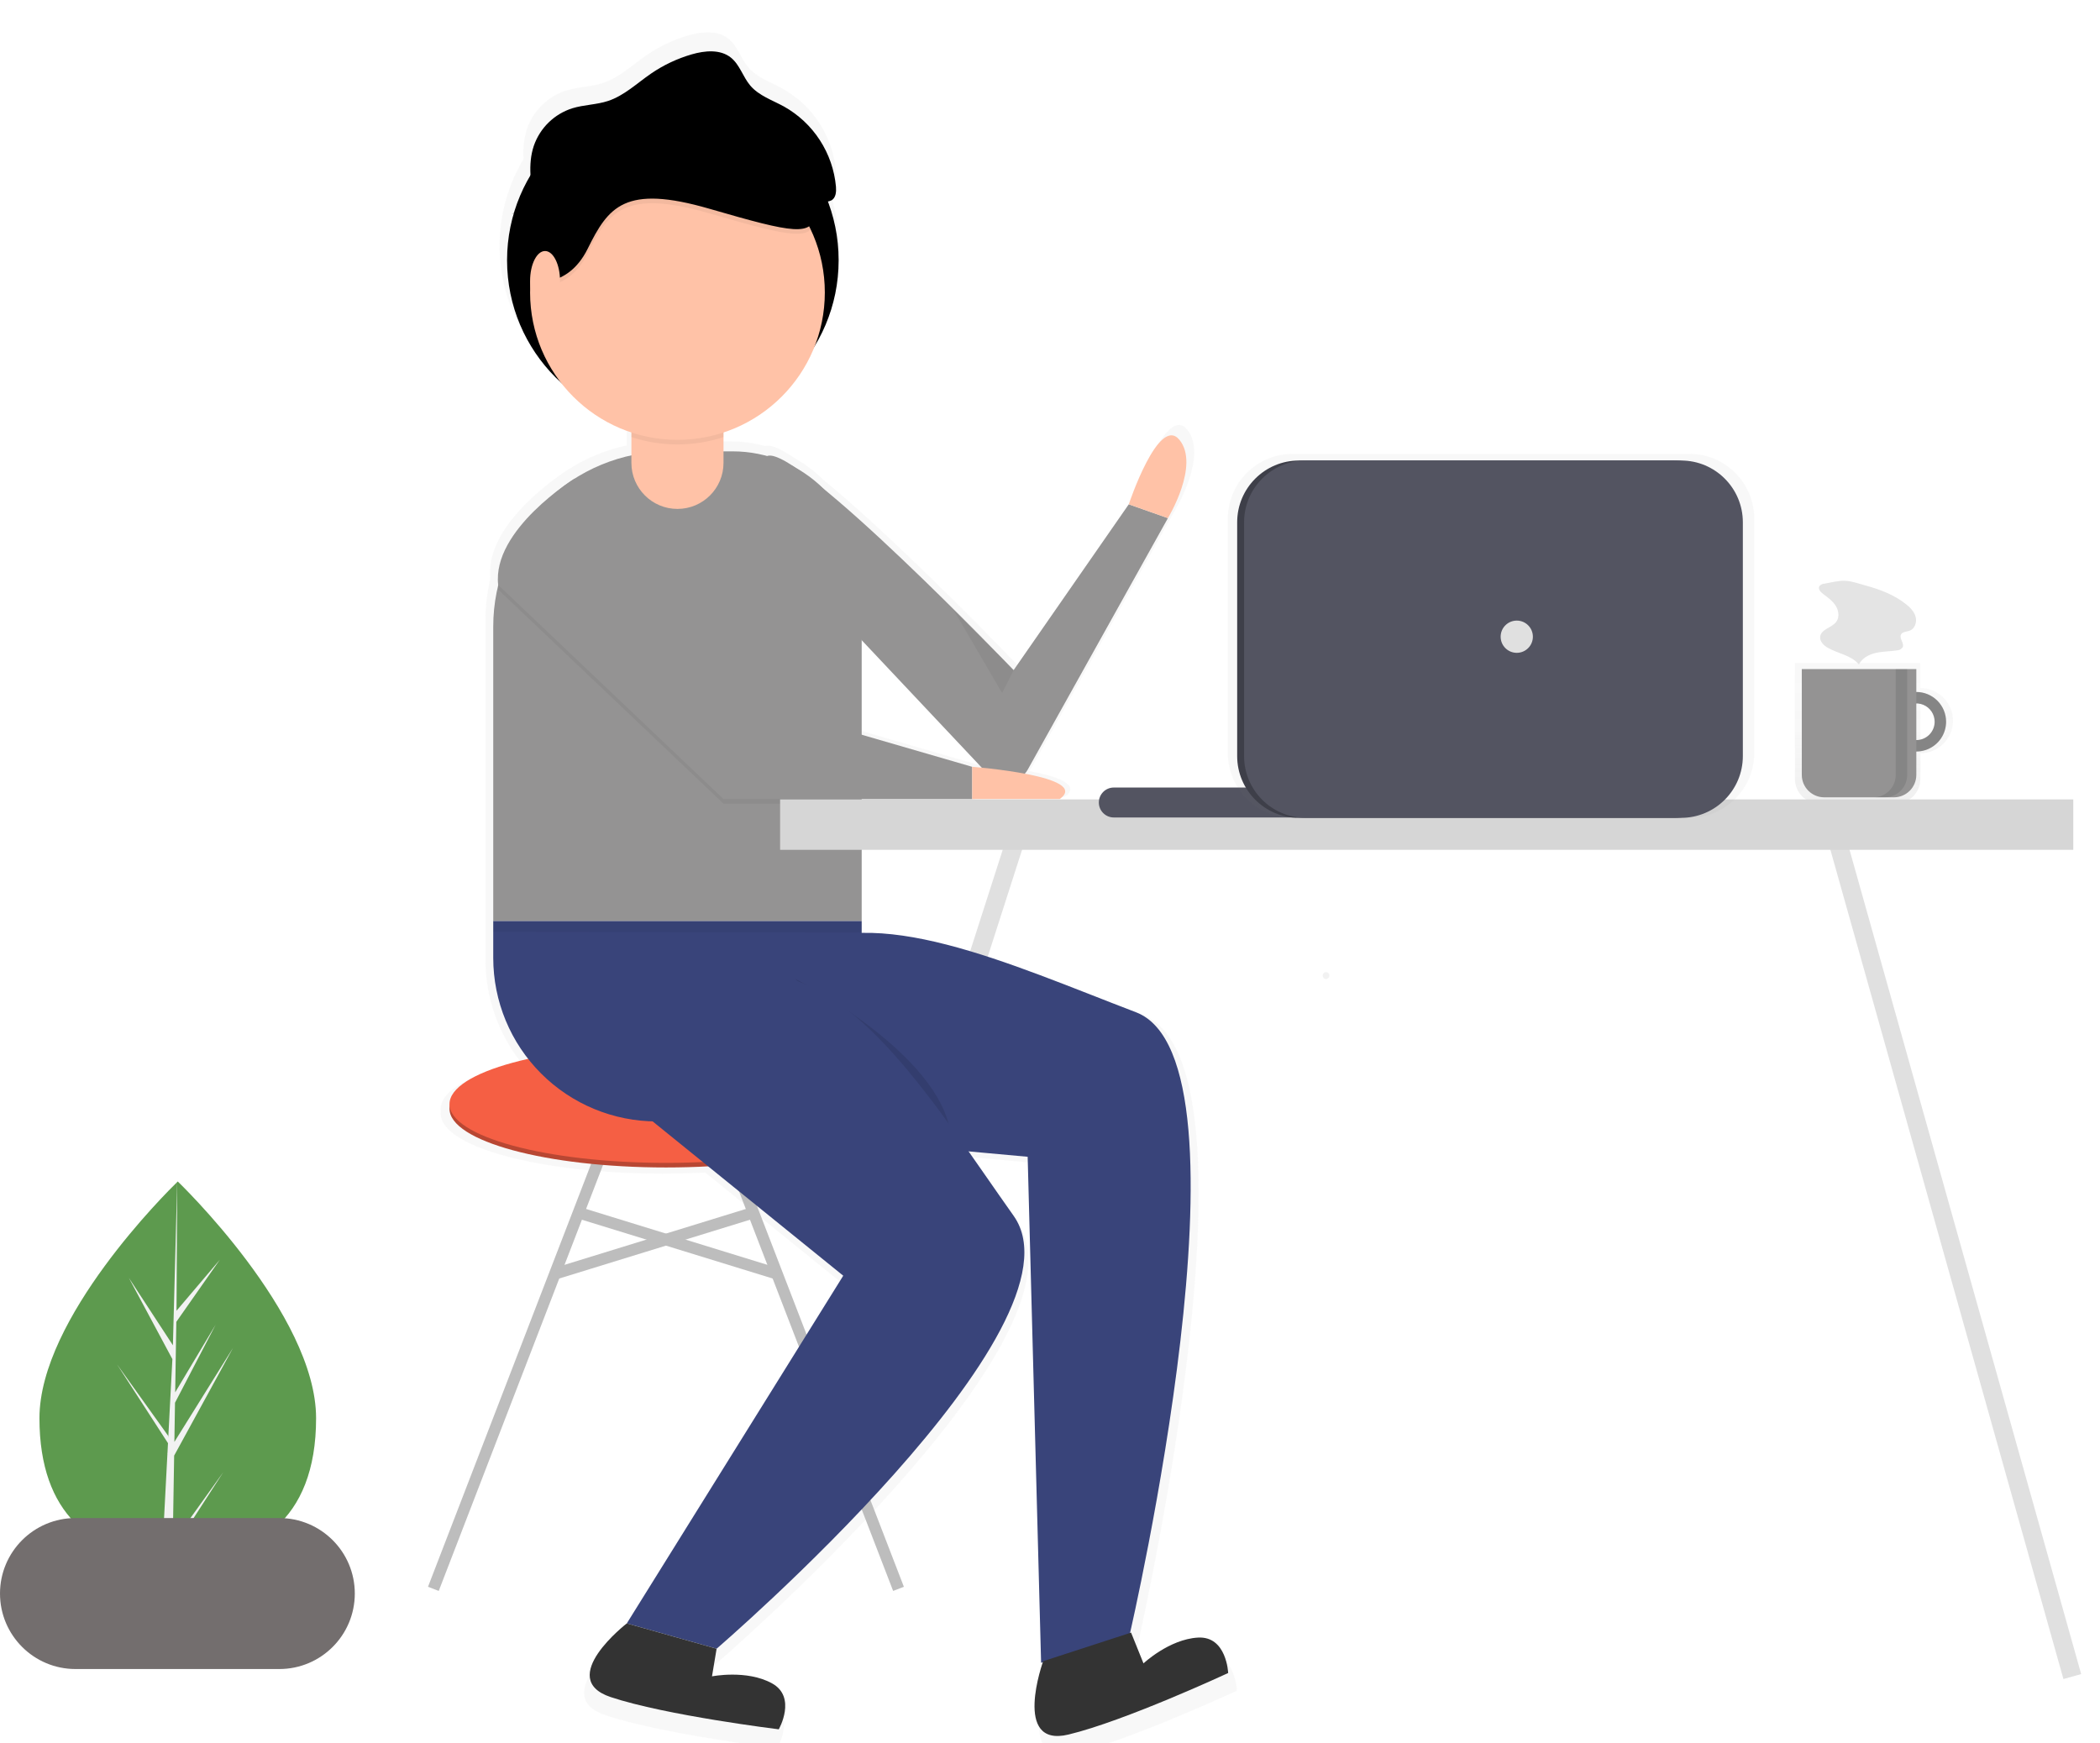 <svg width="912" height="757" viewBox="0 0 912 757" fill="none" xmlns="http://www.w3.org/2000/svg">
<g clip-path="url(#clip0)" filter="url(#filter0_di)">
<path d="M141.273 601.895C141.273 647.134 114.378 662.931 81.205 662.931C80.433 662.931 79.664 662.923 78.9 662.902C77.364 662.869 75.84 662.802 74.337 662.693C44.395 660.577 21.133 643.965 21.133 601.895C21.133 558.359 76.759 503.422 80.954 499.343L80.963 499.339C81.121 499.181 81.205 499.101 81.205 499.101C81.205 499.101 141.273 556.652 141.273 601.895Z" fill="#5D9A4E"/>
<path d="M79.013 656.009L100.985 625.312L78.959 659.378L78.9 662.902C77.364 662.869 75.84 662.802 74.337 662.693L76.704 617.434L76.688 617.083L76.73 617.016L76.951 612.741L54.87 578.586L77.018 609.535L77.072 610.441L78.863 576.244L59.959 540.954L79.093 570.237L80.954 499.343L80.963 499.101V499.339L80.654 555.245L99.47 533.081L80.575 560.059L80.078 590.677L97.65 561.294L80.003 595.186L79.727 612.207L105.236 571.306L79.631 618.148L79.013 656.009Z" fill="#F2F2F2"/>
<g opacity="0.7">
<path opacity="0.7" d="M837.984 284.805V273.91H783.509V324.3C783.509 327.117 784.628 329.819 786.62 331.811C788.612 333.803 791.314 334.922 794.132 334.922H827.362C830.179 334.922 832.881 333.803 834.873 331.811C836.865 329.819 837.984 327.117 837.984 324.3V313.132C841.741 313.132 845.343 311.64 848 308.984C850.656 306.328 852.148 302.725 852.148 298.969C852.148 295.212 850.656 291.61 848 288.953C845.343 286.297 841.741 284.805 837.984 284.805ZM837.984 307.685V290.253C840.296 290.253 842.513 291.171 844.148 292.805C845.782 294.44 846.7 296.657 846.7 298.969C846.7 301.28 845.782 303.497 844.148 305.132C842.513 306.766 840.296 307.685 837.984 307.685Z" fill="url(#paint0_linear)"/>
</g>
<path d="M836.232 286.51C833.674 286.51 831.174 287.269 829.047 288.69C826.92 290.111 825.263 292.13 824.284 294.493C823.305 296.856 823.049 299.457 823.548 301.965C824.047 304.474 825.279 306.778 827.087 308.587C828.896 310.395 831.2 311.627 833.709 312.126C836.217 312.625 838.818 312.369 841.181 311.39C843.544 310.411 845.563 308.754 846.984 306.627C848.405 304.5 849.164 302 849.164 299.442C849.164 296.012 847.801 292.723 845.376 290.298C842.951 287.873 839.661 286.51 836.232 286.51ZM836.232 307.4C834.658 307.4 833.119 306.934 831.81 306.059C830.502 305.185 829.482 303.942 828.879 302.488C828.277 301.034 828.119 299.433 828.426 297.89C828.733 296.346 829.491 294.928 830.604 293.815C831.717 292.702 833.135 291.944 834.679 291.637C836.223 291.33 837.823 291.488 839.277 292.09C840.731 292.692 841.974 293.712 842.849 295.021C843.723 296.33 844.19 297.868 844.19 299.442C844.19 301.553 843.351 303.577 841.859 305.07C840.367 306.562 838.342 307.4 836.232 307.4Z" fill="#949393"/>
<path opacity="0.1" d="M836.232 286.51C833.674 286.51 831.174 287.269 829.047 288.69C826.92 290.111 825.263 292.13 824.284 294.493C823.305 296.856 823.049 299.457 823.548 301.965C824.047 304.474 825.279 306.778 827.087 308.587C828.896 310.395 831.2 311.627 833.709 312.126C836.217 312.625 838.818 312.369 841.181 311.39C843.544 310.411 845.563 308.754 846.984 306.627C848.405 304.5 849.164 302 849.164 299.442C849.164 296.012 847.801 292.723 845.376 290.298C842.951 287.873 839.661 286.51 836.232 286.51ZM836.232 307.4C834.658 307.4 833.119 306.934 831.81 306.059C830.502 305.185 829.482 303.942 828.879 302.488C828.277 301.034 828.119 299.433 828.426 297.89C828.733 296.346 829.491 294.928 830.604 293.815C831.717 292.702 833.135 291.944 834.679 291.637C836.223 291.33 837.823 291.488 839.277 292.09C840.731 292.692 841.974 293.712 842.849 295.021C843.723 296.33 844.19 297.868 844.19 299.442C844.19 301.553 843.351 303.577 841.859 305.07C840.367 306.562 838.342 307.4 836.232 307.4Z" fill="black"/>
<path d="M786.493 276.563H836.232V322.52C836.232 325.106 835.204 327.586 833.376 329.414C831.547 331.242 829.068 332.27 826.482 332.27H796.243C793.657 332.27 791.177 331.242 789.349 329.414C787.52 327.586 786.493 325.106 786.493 322.52V276.563Z" fill="#949393"/>
<path opacity="0.1" d="M827.279 276.563V322.571C827.279 325.143 826.257 327.61 824.438 329.429C822.619 331.248 820.152 332.27 817.58 332.27H822.554C825.126 332.27 827.593 331.248 829.412 329.429C831.231 327.61 832.253 325.143 832.253 322.571V276.563H827.279Z" fill="black"/>
<path d="M796.308 239.481C795.883 239.494 795.466 239.601 795.086 239.794C794.706 239.987 794.374 240.261 794.112 240.596C793.459 241.779 794.642 243.112 795.721 243.925C797.714 245.427 799.815 246.901 801.17 248.997C802.524 251.093 802.95 254.017 801.469 256.026C799.535 258.648 794.921 259.212 794.475 262.44C794.188 264.512 795.98 266.28 797.795 267.32C802.275 269.886 808.051 270.571 811.296 274.587C812.638 271.827 815.641 270.231 818.634 269.549C821.627 268.868 824.737 268.919 827.772 268.457C828.267 268.447 828.754 268.321 829.192 268.089C829.63 267.856 830.007 267.524 830.293 267.119C831.141 265.398 828.723 263.333 829.558 261.604C830.193 260.289 832.059 260.391 833.421 259.864C835.64 259.007 836.554 256.152 835.925 253.858C835.295 251.564 833.517 249.772 831.646 248.302C826.606 244.342 820.545 242.012 814.416 240.337C811.565 239.558 808.218 238.336 805.257 238.218C802.398 238.104 799.138 238.997 796.308 239.481Z" fill="#E4E4E4"/>
<path d="M447.209 344.016L343.209 668.016" stroke="#E0E0E0" stroke-width="8" stroke-miterlimit="10"/>
<g opacity="0.7">
<path opacity="0.7" d="M527.788 704.506C514.995 705.248 503.599 715.965 503.599 715.965L498.088 702.295L497.638 702.441C500.33 690.657 555.104 447.722 500.272 426.779C458.139 410.686 413.448 390.771 378.434 391.519V334.129H427.523V332.084H466.385C473.834 326.763 463.01 323.104 450.911 320.817C451.405 320.253 451.839 319.64 452.208 318.988L514.451 207.317C514.451 207.317 528.768 183.795 519.564 172.546C510.36 161.296 497.065 201.181 497.065 201.181L445.931 274.814C445.931 274.814 394.322 221.023 361.492 194.273C357.849 190.662 353.738 187.556 349.27 185.036C343.277 180.981 338.741 178.881 336.504 179.704C336.481 179.713 336.463 179.727 336.44 179.736C331.465 178.358 326.326 177.66 321.164 177.659H317.073V169.268C326.237 166.242 334.62 161.231 341.625 154.593C348.63 147.956 354.084 139.854 357.6 130.867C363.369 121.312 366.892 110.571 367.904 99.455C368.916 88.339 367.389 77.138 363.439 66.699C364.05 66.627 364.637 66.423 365.162 66.103C367.014 64.91 367.197 62.302 367.018 60.107C366.347 52.738 363.89 45.644 359.861 39.438C355.832 33.232 350.353 28.101 343.896 24.488C338.714 21.654 332.78 19.702 328.959 15.199C325.676 11.33 324.296 5.918 320.323 2.761C315.604 -0.99 308.785 -0.345 302.994 1.329C296.549 3.194 290.443 6.075 284.906 9.864C278.641 14.155 272.987 19.668 265.775 22.043C260.65 23.73 255.093 23.696 249.935 25.282C245.978 26.536 242.368 28.699 239.396 31.598C236.424 34.496 234.171 38.05 232.819 41.976C231.506 46.193 231.009 50.621 231.354 55.024C228.218 60.266 225.75 65.881 224.008 71.736C223.623 71.944 223.235 72.148 222.852 72.363L223.974 71.859C220.062 85.062 219.932 99.098 223.599 112.372C227.265 125.645 234.581 137.624 244.716 146.948C252.724 157.373 263.682 165.15 276.166 169.268V179.419C267.259 181.34 258.762 184.82 251.066 189.699L251.055 189.686C251.055 189.686 250.402 190.089 249.285 190.841C249.173 190.916 249.061 190.992 248.95 191.067C241.382 196.203 216.024 214.971 216.88 235.25C216.847 236.03 216.852 236.812 216.894 237.596C215.509 243.457 214.808 249.458 214.805 255.48V402.649C214.785 418.911 220.25 434.704 230.316 447.475C208.975 452.259 195.374 459.493 195.374 467.589C195.481 468.267 195.481 468.957 195.374 469.635C195.374 484.037 238.414 495.713 291.506 495.713C297.925 495.713 304.196 495.541 310.263 495.215L370.253 543.779L274.121 698.204C274.121 698.204 242.417 722.749 266.962 730.93C291.506 739.112 341.617 745.248 341.617 745.248C341.617 745.248 349.799 730.93 338.549 724.794C327.3 718.658 311.96 721.726 311.96 721.726L314.005 709.454C314.005 709.454 480.702 566.278 445.931 517.19C439.279 507.798 432.627 498.108 425.917 488.569L452.159 490.961L458.13 715.718L458.877 715.474C457.378 719.89 446.776 753.214 470.276 747.575C495.434 741.538 541.209 720.243 541.209 720.243C541.209 720.243 540.581 703.765 527.788 704.506ZM427.523 317.766L378.434 303.515V261.519L431.788 318.156C429.165 317.893 427.523 317.766 427.523 317.766Z" fill="url(#paint1_linear)"/>
</g>
<path d="M296.209 171.016C335.974 171.016 368.209 138.781 368.209 99.016C368.209 59.252 335.974 27.016 296.209 27.016C256.445 27.016 224.209 59.252 224.209 99.016C224.209 138.781 256.445 171.016 296.209 171.016Z" fill="black"/>
<path d="M378.209 264.016L433.156 322.345C434.313 323.573 435.743 324.511 437.331 325.083C438.918 325.655 440.618 325.845 442.293 325.637C443.967 325.429 445.569 324.829 446.969 323.886C448.368 322.943 449.525 321.684 450.347 320.21L511.209 211.016L494.209 205.016L444.209 277.016C444.209 277.016 350.342 179.179 337.209 184.016C324.076 188.853 378.209 264.016 378.209 264.016Z" fill="#949393"/>
<path d="M273.209 466.016L192.209 676.016" stroke="#BDBDBD" stroke-width="5" stroke-miterlimit="10"/>
<path d="M313.209 466.016L394.209 676.016" stroke="#BDBDBD" stroke-width="5" stroke-miterlimit="10"/>
<path d="M293.209 493.016C345.124 493.016 387.209 481.599 387.209 467.516C387.209 453.433 345.124 442.016 293.209 442.016C241.294 442.016 199.209 453.433 199.209 467.516C199.209 481.599 241.294 493.016 293.209 493.016Z" fill="#B84733"/>
<path d="M293.209 491.016C345.124 491.016 387.209 479.599 387.209 465.516C387.209 451.433 345.124 440.016 293.209 440.016C241.294 440.016 199.209 451.433 199.209 465.516C199.209 479.599 241.294 491.016 293.209 491.016Z" fill="#F55F44"/>
<path d="M253.655 512.154L342.345 539.484" stroke="#BDBDBD" stroke-width="5" stroke-miterlimit="10"/>
<path d="M332.763 512.154L244.073 539.484" stroke="#BDBDBD" stroke-width="5" stroke-miterlimit="10"/>
<path d="M294.304 182.016H322.209C337.061 182.016 351.305 187.916 361.807 198.418C372.309 208.92 378.209 223.164 378.209 238.016V386.016H218.209V258.111C218.209 237.929 226.226 218.574 240.497 204.304C254.767 190.033 274.122 182.016 294.304 182.016Z" fill="#949393"/>
<path d="M218.209 386.016H378.209V473.016H289.209C270.379 473.016 252.32 465.536 239.005 452.221C225.689 438.906 218.209 420.846 218.209 402.016V386.016Z" fill="#39447A"/>
<path opacity="0.05" d="M220.37 242.055L318.209 335.016H426.209V321.016L333.209 294.016L253.655 195.776C253.655 195.776 217.531 218.095 220.37 242.055Z" fill="black"/>
<path d="M220.37 240.055L318.209 333.016H426.209V319.016L333.209 292.016L253.655 193.776C253.655 193.776 217.531 216.095 220.37 240.055Z" fill="#949393"/>
<path d="M426.209 319.016C426.209 319.016 478.209 323.016 464.209 333.016H426.209V319.016Z" fill="#FFC2A7"/>
<path d="M494.209 205.016C494.209 205.016 507.209 166.016 516.209 177.016C525.209 188.016 511.209 211.016 511.209 211.016L494.209 205.016Z" fill="#FFC2A7"/>
<path opacity="0.05" d="M218.209 386.016V390.683L378.209 391.016V386.016H218.209Z" fill="black"/>
<path d="M342.671 478.56L450.299 488.369L456.138 708.141L494.669 695.597C494.669 695.597 552.295 446.599 497.345 425.61C442.395 404.622 382.997 376.985 347.533 399.508C312.069 422.032 342.671 478.56 342.671 478.56Z" fill="#39447A"/>
<path opacity="0.1" d="M349.209 411.016C349.209 411.016 408.209 441.016 416.209 475.016L349.209 411.016Z" fill="black"/>
<path d="M286.21 472.016L370.209 540.016L276.209 691.016L315.209 702.016C315.209 702.016 478.209 562.016 444.209 514.016C410.209 466.016 376.209 410.016 334.209 409.016C292.209 408.016 286.21 472.016 286.21 472.016Z" fill="#39447A"/>
<path opacity="0.05" d="M418.209 251.016L439.209 287.016L444.209 277.016L418.209 251.016Z" fill="black"/>
<path d="M276.209 691.016C276.209 691.016 245.209 715.016 269.209 723.016C293.209 731.016 342.209 737.016 342.209 737.016C342.209 737.016 350.209 723.016 339.209 717.016C328.209 711.016 313.209 714.016 313.209 714.016L315.209 702.016L276.209 691.016Z" fill="#333333"/>
<path d="M457.032 707.431C457.032 707.431 443.415 745.195 468.014 739.291C492.614 733.388 537.374 712.566 537.374 712.566C537.374 712.566 536.759 696.453 524.25 697.179C511.742 697.904 500.598 708.383 500.598 708.383L495.209 695.016L457.032 707.431Z" fill="#333333"/>
<path d="M298.209 147.016H298.209C287.163 147.016 278.209 155.97 278.209 167.016V187.016C278.209 198.062 287.163 207.016 298.209 207.016H298.209C309.255 207.016 318.209 198.062 318.209 187.016V167.016C318.209 155.97 309.255 147.016 298.209 147.016Z" fill="#FFC2A7"/>
<path opacity="0.05" d="M298.209 149.016C292.905 149.016 287.818 151.123 284.067 154.874C280.316 158.625 278.209 163.712 278.209 169.016V175.811C291.2 180.084 305.218 180.084 318.209 175.811V169.016C318.209 163.712 316.102 158.625 312.351 154.874C308.6 151.123 303.513 149.016 298.209 149.016Z" fill="black"/>
<path d="M298.209 177.016C333.555 177.016 362.209 148.362 362.209 113.016C362.209 77.67 333.555 49.016 298.209 49.016C262.863 49.016 234.209 77.67 234.209 113.016C234.209 148.362 262.863 177.016 298.209 177.016Z" fill="#FFC2A7"/>
<path opacity="0.05" d="M234.209 110.112C234.209 110.112 250.209 114.235 259.209 96.05C268.209 77.865 275.209 67.947 312.209 78.692C349.209 89.438 356.652 90.749 358.431 80.588C359.646 73.644 346.489 56.778 338.035 46.793C333.911 41.922 327.18 39.016 319.987 39.016H278.209L253.209 50.588L234.209 67.12L230.209 89.438L234.209 110.112Z" fill="black"/>
<path d="M234.209 108.112C234.209 108.112 250.209 112.235 259.209 94.05C268.209 75.865 275.209 65.947 312.209 76.692C349.209 87.438 356.652 88.749 358.431 78.588C359.646 71.644 346.489 54.778 338.035 44.793C333.911 39.922 327.18 37.016 319.987 37.016H278.209L253.209 48.588L234.209 65.12L230.209 87.438L234.209 108.112Z" fill="black"/>
<path d="M240.709 121.016C244.299 121.016 247.209 115.196 247.209 108.016C247.209 100.836 244.299 95.016 240.709 95.016C237.119 95.016 234.209 100.836 234.209 108.016C234.209 115.196 237.119 121.016 240.709 121.016Z" fill="#FFC2A7"/>
<path d="M236.063 74.565C234.58 66.194 233.123 57.404 235.823 49.342C237.146 45.504 239.349 42.029 242.255 39.194C245.161 36.36 248.69 34.245 252.56 33.018C257.603 31.468 263.038 31.501 268.049 29.851C275.101 27.529 280.629 22.139 286.755 17.943C292.169 14.238 298.14 11.42 304.442 9.597C310.105 7.96 316.772 7.33 321.387 10.997C325.272 14.084 326.621 19.376 329.831 23.159C333.567 27.563 339.37 29.471 344.437 32.242C350.75 35.775 356.109 40.792 360.048 46.861C363.988 52.929 366.39 59.866 367.047 67.071C367.221 69.218 367.042 71.768 365.231 72.934C364.106 73.506 362.839 73.737 361.584 73.599C336.005 73.234 310.396 72.867 284.923 70.519C277.004 69.789 269.069 68.866 261.122 69.168C248.824 69.647 236.814 73.036 226.078 79.055" fill="black"/>
<path d="M125.301 645.267H36.784C18.678 645.267 4 659.945 4 678.051V678.051C4 696.157 18.678 710.835 36.784 710.835H125.301C143.408 710.835 158.085 696.157 158.085 678.051C158.085 659.945 143.408 645.267 125.301 645.267Z" fill="#736E6E"/>
<path d="M579.876 411.183C580.265 411.169 580.633 411.005 580.903 410.725C581.174 410.446 581.325 410.072 581.325 409.683C581.325 409.294 581.174 408.92 580.903 408.64C580.633 408.36 580.265 408.196 579.876 408.183C579.487 408.196 579.119 408.36 578.848 408.64C578.578 408.92 578.427 409.294 578.427 409.683C578.427 410.072 578.578 410.446 578.848 410.725C579.119 411.005 579.487 411.169 579.876 411.183Z" fill="url(#paint2_linear)"/>
<path d="M799.971 344.016L903.971 714.108" stroke="#E0E0E0" stroke-width="8" stroke-miterlimit="10"/>
<path d="M904.393 333.178H342.787V355.063H904.393V333.178Z" fill="#D6D6D6"/>
<path d="M566.709 328.016H487.709C484.119 328.016 481.209 330.926 481.209 334.516V334.516C481.209 338.106 484.119 341.016 487.709 341.016H566.709C570.299 341.016 573.209 338.106 573.209 334.516C573.209 330.926 570.299 328.016 566.709 328.016Z" fill="#535461"/>
<g opacity="0.7">
<path opacity="0.7" d="M737.649 183.077H565.429C549.843 183.077 537.209 195.711 537.209 211.297V312.959C537.209 328.544 549.843 341.178 565.429 341.178H737.649C753.234 341.178 765.869 328.544 765.869 312.959V211.297C765.869 195.711 753.234 183.077 737.649 183.077Z" fill="url(#paint3_linear)"/>
</g>
<path d="M731.06 185.994H568.121C553.3 185.994 541.286 198.008 541.286 212.829V314.343C541.286 329.164 553.3 341.178 568.121 341.178H731.06C745.88 341.178 757.895 329.164 757.895 314.343V212.829C757.895 198.008 745.88 185.994 731.06 185.994Z" fill="#3E3F49"/>
<path d="M734.06 185.994H571.121C556.3 185.994 544.286 198.008 544.286 212.829V314.343C544.286 329.164 556.3 341.178 571.121 341.178H734.06C748.88 341.178 760.895 329.164 760.895 314.343V212.829C760.895 198.008 748.88 185.994 734.06 185.994Z" fill="#535461"/>
<path d="M662.709 269.516C666.575 269.516 669.709 266.382 669.709 262.516C669.709 258.65 666.575 255.516 662.709 255.516C658.843 255.516 655.709 258.65 655.709 262.516C655.709 266.382 658.843 269.516 662.709 269.516Z" fill="#E0E0E0"/>
</g>
<defs>
<filter id="filter0_di" x="0" y="0" width="911.822" height="758.215" filterUnits="userSpaceOnUse" color-interpolation-filters="sRGB">
<feFlood flood-opacity="0" result="BackgroundImageFix"/>
<feColorMatrix in="SourceAlpha" type="matrix" values="0 0 0 0 0 0 0 0 0 0 0 0 0 0 0 0 0 0 127 0"/>
<feOffset dy="4"/>
<feGaussianBlur stdDeviation="2"/>
<feColorMatrix type="matrix" values="0 0 0 0 0 0 0 0 0 0 0 0 0 0 0 0 0 0 0.25 0"/>
<feBlend mode="normal" in2="BackgroundImageFix" result="effect1_dropShadow"/>
<feBlend mode="normal" in="SourceGraphic" in2="effect1_dropShadow" result="shape"/>
<feColorMatrix in="SourceAlpha" type="matrix" values="0 0 0 0 0 0 0 0 0 0 0 0 0 0 0 0 0 0 127 0" result="hardAlpha"/>
<feOffset dx="-4" dy="10"/>
<feGaussianBlur stdDeviation="6.5"/>
<feComposite in2="hardAlpha" operator="arithmetic" k2="-1" k3="1"/>
<feColorMatrix type="matrix" values="0 0 0 0 0.004 0 0 0 0 0.004 0 0 0 0 0.004 0 0 0 0.19 0"/>
<feBlend mode="normal" in2="shape" result="effect2_innerShadow"/>
</filter>
<linearGradient id="paint0_linear" x1="817.828" y1="334.922" x2="817.828" y2="273.91" gradientUnits="userSpaceOnUse">
<stop stop-color="#808080" stop-opacity="0.25"/>
<stop offset="0.535" stop-color="#808080" stop-opacity="0.12"/>
<stop offset="1" stop-color="#808080" stop-opacity="0.1"/>
</linearGradient>
<linearGradient id="paint1_linear" x1="177987" y1="616610" x2="177987" y2="56783.9" gradientUnits="userSpaceOnUse">
<stop stop-color="#808080" stop-opacity="0.25"/>
<stop offset="0.535" stop-color="#808080" stop-opacity="0.12"/>
<stop offset="1" stop-color="#808080" stop-opacity="0.1"/>
</linearGradient>
<linearGradient id="paint2_linear" x1="2681.36" y1="1869.41" x2="2681.36" y2="1860.41" gradientUnits="userSpaceOnUse">
<stop stop-color="#808080" stop-opacity="0.25"/>
<stop offset="0.535" stop-color="#808080" stop-opacity="0.12"/>
<stop offset="1" stop-color="#808080" stop-opacity="0.1"/>
</linearGradient>
<linearGradient id="paint3_linear" x1="148603" y1="54123.8" x2="148603" y2="29127.8" gradientUnits="userSpaceOnUse">
<stop stop-color="#808080" stop-opacity="0.25"/>
<stop offset="0.535" stop-color="#808080" stop-opacity="0.12"/>
<stop offset="1" stop-color="#808080" stop-opacity="0.1"/>
</linearGradient>
<clipPath id="clip0">
<rect width="903.822" height="748.215" fill="white" transform="translate(4)"/>
</clipPath>
</defs>
</svg>
